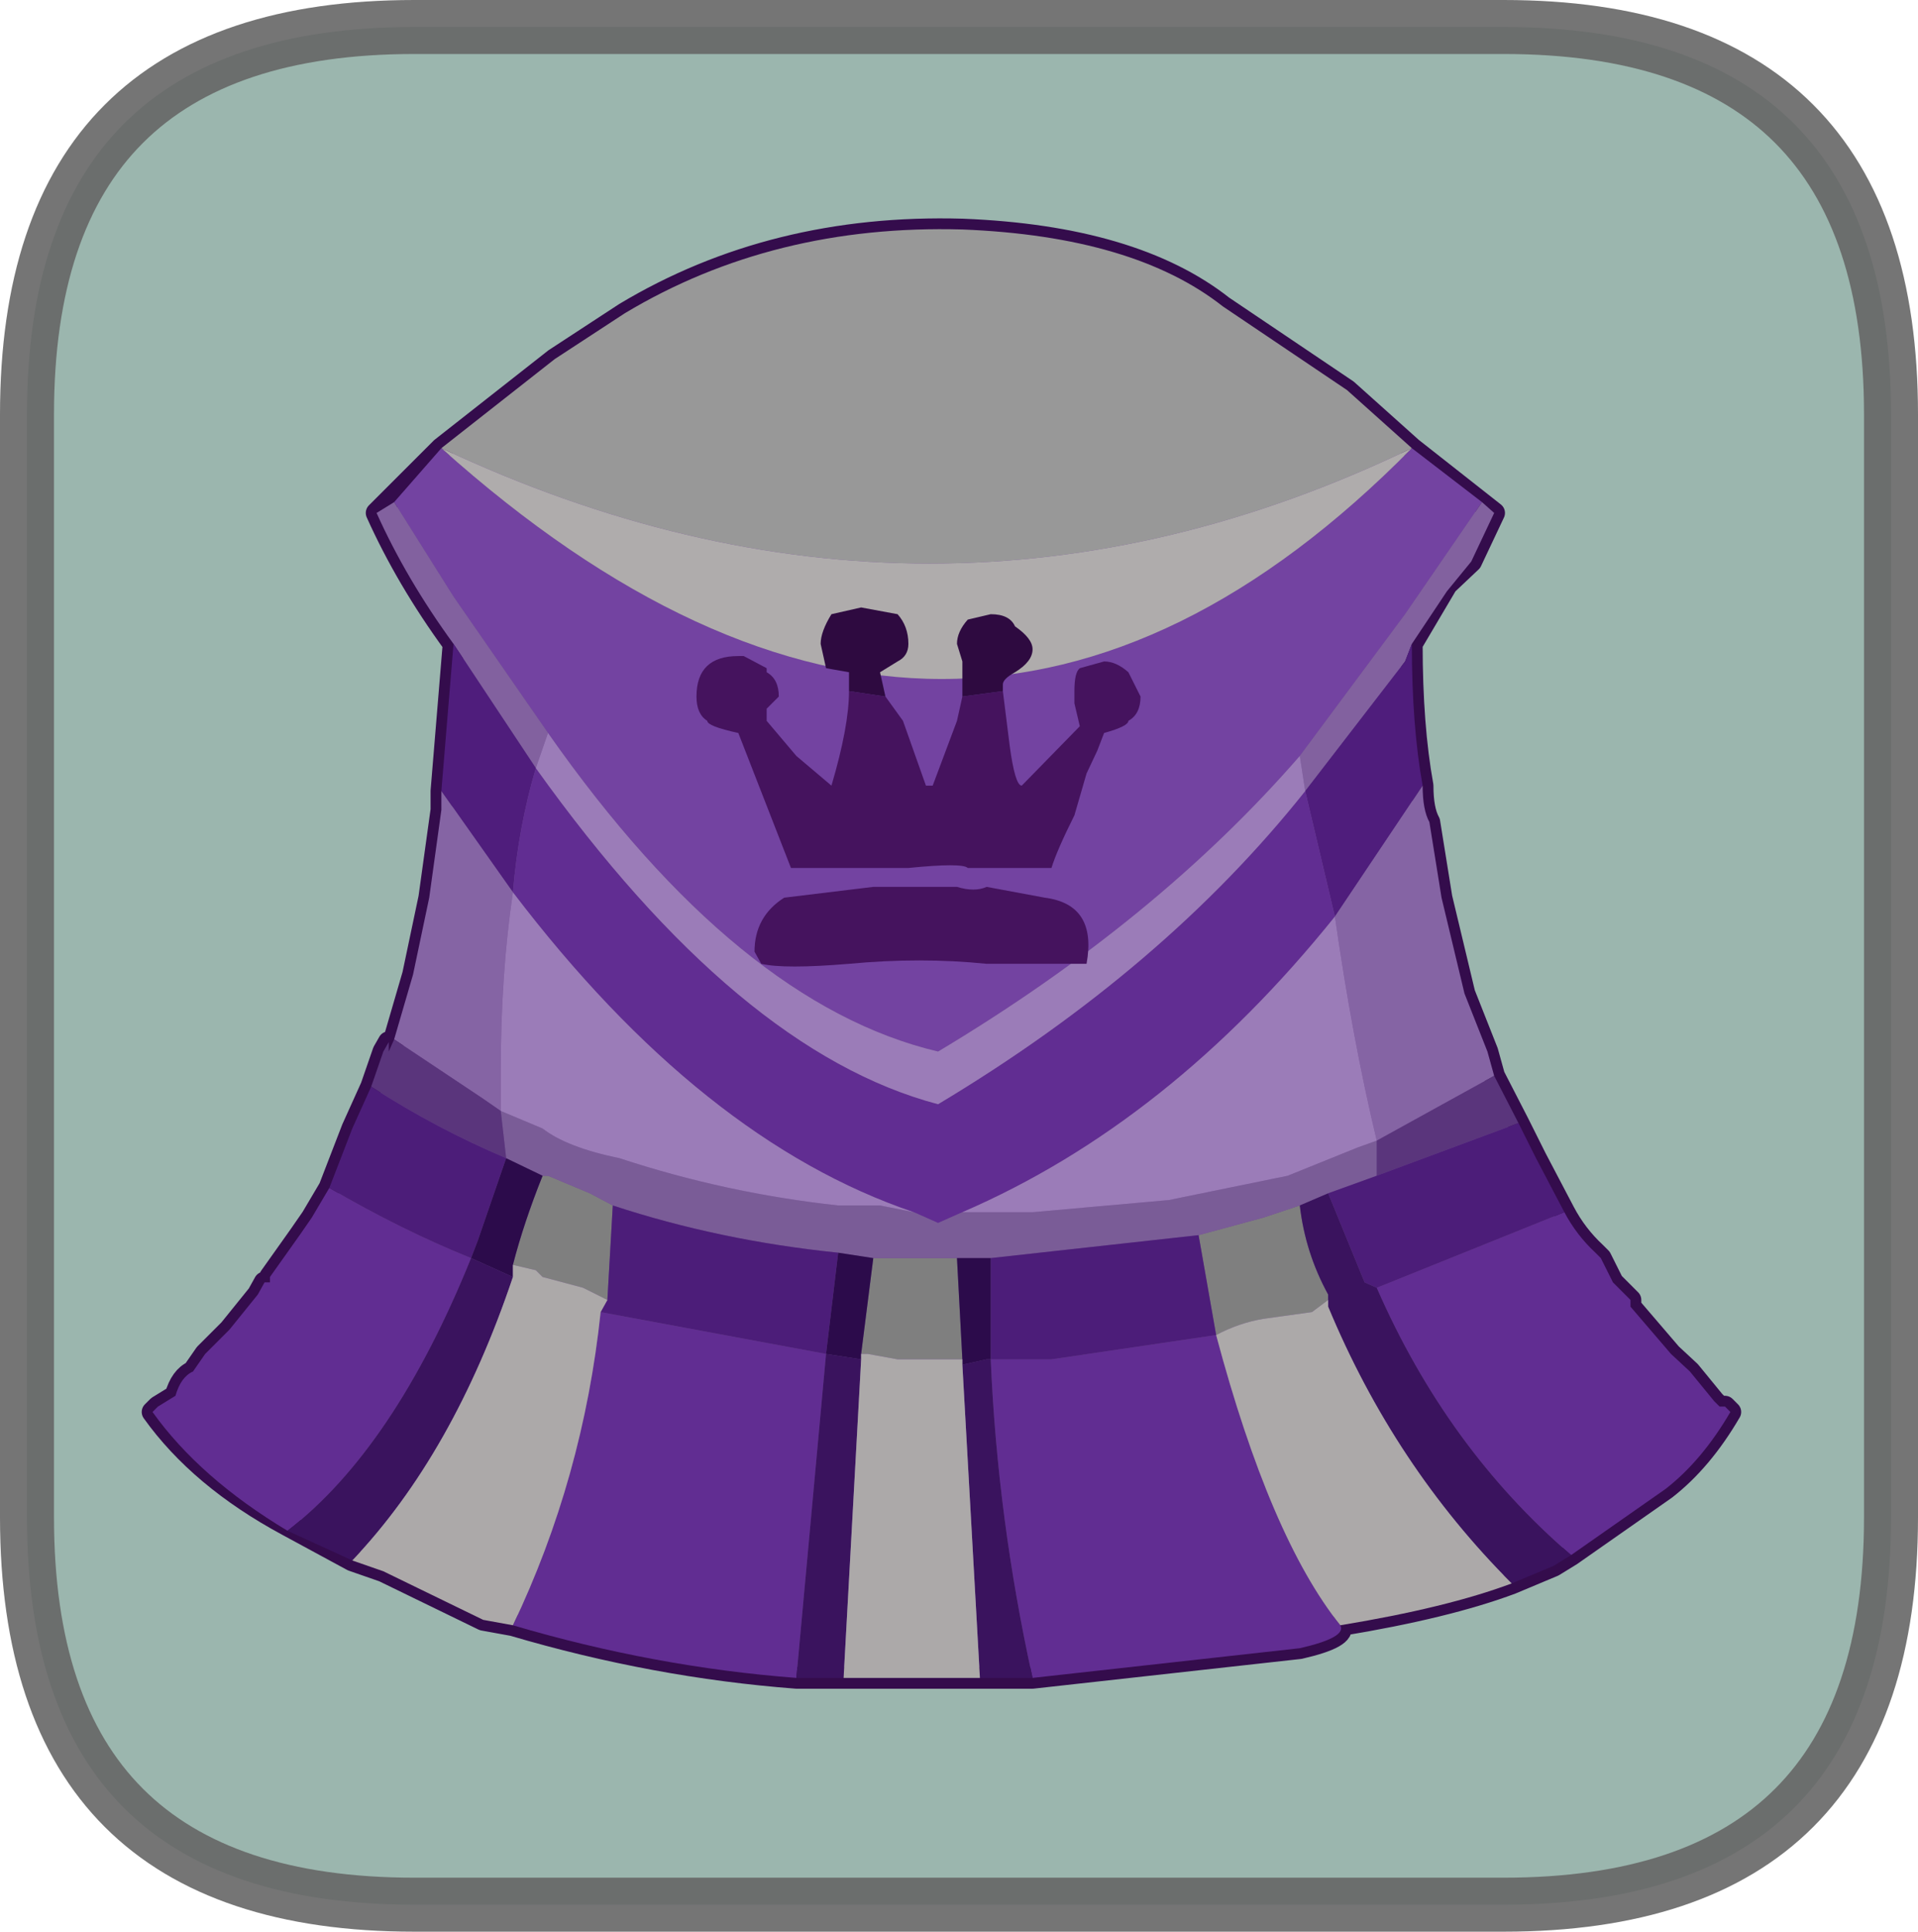 <?xml version="1.0" encoding="UTF-8" standalone="no"?>
<svg xmlns:xlink="http://www.w3.org/1999/xlink" height="71.55px" width="71.05px" xmlns="http://www.w3.org/2000/svg">
  <g transform="matrix(1.0, 0.0, 0.0, 1.0, -2.45, -2.1)">
    <path d="M58.15 3.1 Q72.5 3.1 72.5 17.45 L72.5 58.3 Q72.5 72.65 58.15 72.65 L17.8 72.65 Q3.45 72.65 3.45 58.3 L3.45 17.45 Q3.45 3.1 17.8 3.1 L58.15 3.1" fill="#cff3e8" fill-rule="evenodd" stroke="none"/>
    <path d="M56.05 23.75 L54.75 25.95 Q54.75 29.0 55.15 31.2 55.15 32.1 55.4 32.55 L55.85 35.35 56.7 38.9 57.55 41.05 57.8 41.95 58.7 43.7 59.35 45.0 60.4 47.0 Q60.85 47.85 61.55 48.5 L61.75 48.7 62.2 49.6 62.85 50.25 62.85 50.5 64.35 52.25 65.05 52.9 65.95 54.0 66.15 54.2 66.35 54.2 66.55 54.4 Q65.5 56.2 64.15 57.25 L60.65 59.7 60.0 60.1 58.45 60.75 Q56.05 61.65 52.1 62.3 52.35 62.75 50.6 63.15 L40.7 64.25 38.75 64.25 35.45 64.25 33.7 64.25 31.95 64.25 Q26.7 63.85 21.45 62.3 L20.35 62.1 16.65 60.3 15.5 59.9 13.1 58.6 Q9.85 56.85 8.1 54.4 L8.3 54.2 8.95 53.8 Q9.15 53.1 9.6 52.9 L10.05 52.25 10.95 51.35 12.0 50.05 12.25 49.6 12.45 49.6 12.45 49.4 13.55 47.85 14.0 47.2 14.65 46.1 15.5 43.9 16.2 42.35 16.65 41.05 16.85 40.7 16.85 41.05 17.05 40.6 17.75 38.2 18.35 35.35 18.8 32.1 18.8 31.4 19.25 25.95 Q17.5 23.55 16.4 21.1 L18.8 18.7 23.0 15.4 25.6 13.7 Q31.1 10.4 38.1 10.6 44.45 10.85 47.75 13.45 L52.35 16.55 54.75 18.7 57.8 21.1 56.95 22.9 56.05 23.75" fill="#9364bf" fill-rule="evenodd" stroke="none"/>
    <path d="M56.05 23.75 L54.75 25.95 Q54.75 29.0 55.15 31.2 55.15 32.1 55.4 32.55 L55.85 35.35 56.7 38.9 57.55 41.05 57.8 41.95 58.7 43.7 59.35 45.0 60.4 47.0 Q60.85 47.85 61.55 48.5 L61.75 48.7 62.2 49.6 62.85 50.25 62.85 50.5 64.35 52.25 65.05 52.9 65.95 54.0 66.15 54.2 66.35 54.2 66.55 54.4 Q65.5 56.2 64.15 57.25 L60.65 59.7 60.0 60.1 58.45 60.75 Q56.05 61.65 52.1 62.3 52.35 62.75 50.6 63.15 L40.7 64.25 38.75 64.25 35.45 64.25 33.7 64.25 31.95 64.25 Q26.7 63.85 21.45 62.3 L20.35 62.1 16.65 60.3 15.5 59.9 13.1 58.6 Q9.85 56.85 8.1 54.4 L8.3 54.2 8.95 53.8 Q9.15 53.1 9.6 52.9 L10.05 52.25 10.95 51.35 12.0 50.05 12.25 49.6 12.45 49.6 12.45 49.4 13.55 47.85 14.0 47.2 14.65 46.1 15.5 43.9 16.2 42.35 16.65 41.05 16.85 40.7 16.85 41.05 17.05 40.6 17.75 38.2 18.35 35.35 18.8 32.1 18.8 31.4 19.25 25.95 Q17.5 23.55 16.4 21.1 L18.8 18.7 23.0 15.4 25.6 13.7 Q31.1 10.4 38.1 10.6 44.45 10.85 47.75 13.45 L52.35 16.55 54.75 18.7 57.8 21.1 56.95 22.9 56.05 23.75 Z" fill="none" stroke="#451066" stroke-linecap="round" stroke-linejoin="round" stroke-width="0.8"/>
    <path d="M18.8 18.7 L23.0 15.4 25.6 13.7 Q31.1 10.4 38.1 10.6 44.45 10.85 47.75 13.45 L52.35 16.55 54.75 18.7 Q37.0 27.25 18.8 18.7" fill="#cbcbcb" fill-rule="evenodd" stroke="none"/>
    <path d="M54.75 18.7 L57.35 20.7 54.5 24.85 50.6 30.1 Q45.3 36.2 37.2 41.05 29.8 39.3 22.75 29.25 L19.25 24.2 17.05 20.7 18.8 18.7 Q37.9 35.8 54.75 18.7" fill="#995ad7" fill-rule="evenodd" stroke="none"/>
    <path d="M57.35 20.7 L57.8 21.1 56.95 22.9 56.05 24.0 54.75 25.95 54.5 26.6 50.8 31.4 50.6 30.1 54.5 24.85 57.35 20.7 M19.25 25.95 Q17.5 23.55 16.4 21.1 L17.05 20.7 19.25 24.2 22.75 29.25 22.3 30.55 19.25 25.95" fill="#ad82d4" fill-rule="evenodd" stroke="none"/>
    <path d="M54.75 25.95 Q54.75 29.0 55.15 31.2 L51.9 36.05 50.8 31.4 54.5 26.6 54.75 25.95 M18.8 31.4 L19.25 25.95 22.3 30.55 Q21.65 32.75 21.45 35.15 L18.8 31.4" fill="#6927a6" fill-rule="evenodd" stroke="none"/>
    <path d="M55.15 31.2 Q55.15 32.1 55.4 32.55 L55.85 35.35 56.7 38.9 57.55 41.05 57.8 41.95 53.45 44.35 Q52.55 40.6 51.9 36.05 L55.15 31.2 M17.05 40.6 L17.75 38.2 18.35 35.35 18.8 32.1 18.8 31.4 21.45 35.15 Q21.0 38.2 21.0 41.75 L21.0 43.25 20.35 42.8 17.05 40.6" fill="#b285db" fill-rule="evenodd" stroke="none"/>
    <path d="M60.4 47.0 Q60.85 47.85 61.55 48.5 L61.75 48.7 62.2 49.6 62.85 50.25 62.85 50.5 64.35 52.25 65.05 52.9 65.95 54.0 66.15 54.2 66.35 54.2 66.55 54.4 Q65.5 56.2 64.15 57.25 L60.65 59.7 Q56.05 55.75 53.45 49.8 L60.4 47.0 M52.1 62.3 Q52.35 62.75 50.6 63.15 L40.7 64.25 Q39.4 58.35 39.15 52.45 L39.6 52.45 41.4 52.45 47.5 51.55 Q49.5 59.05 52.1 62.3 M31.95 64.25 Q26.7 63.85 21.45 62.3 24.05 56.85 24.7 50.7 L33.05 52.25 31.95 64.25 M13.1 58.8 Q9.85 56.85 8.1 54.4 L8.3 54.2 8.95 53.8 Q9.15 53.1 9.6 52.9 L10.05 52.25 10.95 51.35 12.0 50.05 12.25 49.6 12.45 49.6 12.45 49.4 13.55 47.85 14.0 47.2 14.65 46.1 Q17.3 47.65 19.9 48.7 17.05 55.75 13.1 58.8 M50.8 31.4 L51.9 36.05 Q45.75 43.7 38.1 47.0 L37.2 47.4 36.3 47.0 Q28.45 44.35 21.45 35.15 21.65 32.75 22.3 30.55 29.8 41.05 37.2 43.0 45.55 38.0 50.8 31.4" fill="#823cc3" fill-rule="evenodd" stroke="none"/>
    <path d="M46.85 47.85 L49.25 47.2 50.6 46.75 Q50.8 48.5 51.65 50.05 L51.65 50.25 51.05 50.7 49.25 50.95 Q48.35 51.1 47.5 51.55 L46.85 47.85 M21.45 48.95 Q21.85 47.4 22.55 45.65 L22.75 45.65 24.3 46.3 25.15 46.75 24.95 50.25 24.05 49.8 22.55 49.4 22.3 49.15 21.45 48.95 M34.8 48.7 L35.9 48.7 37.9 48.7 38.1 52.45 37.65 52.45 35.7 52.45 34.6 52.25 34.35 52.25 34.8 48.7" fill="#aaa9aa" fill-rule="evenodd" stroke="none"/>
    <path d="M36.3 47.0 L37.2 47.4 38.1 47.0 40.7 47.0 45.75 46.55 50.15 45.65 52.75 44.6 53.45 44.35 53.45 45.65 51.65 46.3 50.6 46.75 49.25 47.2 46.85 47.85 39.15 48.7 38.75 48.7 37.9 48.7 35.9 48.7 34.8 48.7 33.5 48.5 Q29.1 48.05 25.15 46.75 L24.3 46.3 22.75 45.65 22.55 45.65 21.2 45.0 21.0 43.25 22.55 43.9 Q23.45 44.6 25.4 45.0 29.35 46.3 33.5 46.75 L35.05 46.75 36.3 47.0" fill="#a37bc9" fill-rule="evenodd" stroke="none"/>
    <path d="M50.8 31.4 Q45.55 38.0 37.2 43.0 29.8 41.05 22.3 30.55 L22.75 29.25 Q29.8 39.3 37.2 41.05 45.3 36.2 50.6 30.1 L50.8 31.4 M21.45 35.15 Q28.45 44.35 36.3 47.0 L35.05 46.75 33.5 46.75 Q29.35 46.3 25.4 45.0 23.45 44.6 22.55 43.9 L21.0 43.25 21.0 41.75 Q21.0 38.2 21.45 35.15 M38.1 47.0 Q45.75 43.7 51.9 36.05 52.55 40.6 53.45 44.35 L52.75 44.6 50.15 45.65 45.75 46.55 40.7 47.0 38.1 47.0" fill="#cfa6f5" fill-rule="evenodd" stroke="none"/>
    <path d="M57.8 41.95 L58.7 43.7 53.45 45.65 53.45 44.35 57.8 41.95 M16.2 42.35 L16.65 41.05 16.85 40.7 16.85 41.05 17.05 40.6 20.35 42.8 21.0 43.25 21.2 45.0 Q18.6 43.9 16.2 42.35" fill="#7847a6" fill-rule="evenodd" stroke="none"/>
    <path d="M58.7 43.7 L59.35 45.0 60.4 47.0 53.45 49.8 53.0 49.6 51.65 46.3 53.45 45.65 58.7 43.7 M14.65 46.1 L15.5 43.9 16.2 42.35 Q18.6 43.9 21.2 45.0 L20.15 48.05 19.9 48.7 Q17.3 47.65 14.65 46.1 M46.85 47.85 L47.5 51.55 41.4 52.45 39.6 52.45 39.15 52.45 39.15 48.7 46.85 47.85 M24.95 50.25 L25.15 46.75 Q29.1 48.05 33.5 48.5 L33.05 52.25 24.7 50.7 24.95 50.25" fill="#6627a1" fill-rule="evenodd" stroke="none"/>
    <path d="M60.65 59.7 L60.0 60.1 58.45 60.75 Q54.1 56.4 51.65 50.5 L51.65 50.25 51.65 50.05 Q50.8 48.5 50.6 46.75 L51.65 46.3 53.0 49.6 53.45 49.8 Q56.05 55.75 60.65 59.7 M40.7 64.25 L38.75 64.25 38.1 52.65 39.0 52.45 39.15 52.45 Q39.4 58.35 40.7 64.25 M33.7 64.25 L31.95 64.25 33.05 52.25 34.35 52.45 33.7 64.25 M15.5 59.9 L13.1 58.8 Q17.05 55.75 19.9 48.7 L21.45 49.4 Q19.25 55.95 15.5 59.9" fill="#4d197e" fill-rule="evenodd" stroke="none"/>
    <path d="M19.9 48.7 L20.15 48.05 21.2 45.0 22.55 45.65 Q21.85 47.4 21.45 48.95 L21.45 49.4 19.9 48.7 M33.5 48.5 L34.8 48.7 34.35 52.25 34.35 52.45 33.05 52.25 33.5 48.5 M37.9 48.7 L38.75 48.7 39.15 48.7 39.15 52.45 39.0 52.45 38.1 52.65 38.1 52.45 37.9 48.7" fill="#3b0f64" fill-rule="evenodd" stroke="none"/>
    <path d="M58.45 60.75 Q56.05 61.65 52.1 62.3 49.5 59.05 47.5 51.55 48.35 51.1 49.25 50.95 L51.05 50.7 51.65 50.25 51.65 50.5 Q54.1 56.4 58.45 60.75 M38.75 64.25 L35.45 64.25 33.7 64.25 34.35 52.45 34.35 52.25 34.6 52.25 35.7 52.45 37.65 52.45 38.1 52.45 38.1 52.65 38.75 64.25 M21.45 62.3 L20.35 62.1 16.65 60.3 15.5 59.9 Q19.25 55.95 21.45 49.4 L21.45 48.95 22.3 49.15 22.55 49.4 24.05 49.8 24.95 50.25 24.7 50.7 Q24.05 56.85 21.45 62.3" fill="#e5e1e1" fill-rule="evenodd" stroke="none"/>
    <path d="M18.8 18.7 Q37.0 27.25 54.75 18.7 37.9 35.8 18.8 18.7" fill="#e9e5e5" fill-rule="evenodd" stroke="none"/>
    <path d="M39.6 27.7 L39.85 29.7 Q40.05 31.2 40.3 31.2 L42.45 29.0 42.25 28.15 42.25 27.7 Q42.25 27.0 42.45 26.85 L43.35 26.6 Q43.8 26.6 44.25 27.0 L44.7 27.9 Q44.7 28.55 44.25 28.8 44.25 29.0 43.35 29.25 L43.1 29.9 42.7 30.75 42.25 32.3 Q41.6 33.6 41.4 34.25 L41.15 34.25 39.6 34.25 38.3 34.25 Q38.1 34.05 36.1 34.25 L33.9 34.25 31.75 34.25 29.8 29.25 Q28.65 29.0 28.65 28.8 28.25 28.55 28.25 27.9 28.25 26.4 29.8 26.4 L30.0 26.4 30.85 26.85 30.85 27.0 Q31.3 27.25 31.3 27.9 L30.85 28.35 30.85 28.8 31.95 30.1 33.25 31.2 Q33.9 29.0 33.9 27.7 L35.25 27.9 35.9 28.8 36.75 31.2 37.0 31.2 37.9 28.8 38.1 27.9 39.6 27.7 M42.7 37.8 L39.0 37.8 Q36.55 37.55 33.9 37.8 31.5 38.0 30.65 37.8 L30.4 37.35 Q30.4 36.05 31.5 35.35 L34.8 34.95 37.9 34.95 Q38.55 35.15 39.0 34.95 L41.15 35.35 Q43.1 35.6 42.7 37.8" fill="#5c1a7e" fill-rule="evenodd" stroke="none"/>
    <path d="M33.9 27.7 L33.9 27.0 33.05 26.85 32.85 25.95 Q32.85 25.5 33.25 24.85 L34.35 24.6 35.7 24.85 Q36.1 25.3 36.1 25.95 36.1 26.4 35.7 26.6 L35.05 27.0 35.25 27.9 33.9 27.7 M38.1 27.9 L38.1 27.0 38.1 26.6 37.9 25.95 Q37.9 25.5 38.3 25.05 L39.15 24.85 Q39.85 24.85 40.05 25.3 40.7 25.75 40.7 26.15 40.7 26.6 40.05 27.0 39.6 27.25 39.6 27.45 L39.6 27.7 38.1 27.9" fill="#3d0e56" fill-rule="evenodd" stroke="none"/>
    <path d="M58.15 3.1 Q72.5 3.1 72.5 17.45 L72.5 58.3 Q72.5 72.65 58.15 72.65 L17.8 72.65 Q3.45 72.65 3.45 58.3 L3.45 17.45 Q3.45 3.1 17.8 3.1 L58.15 3.1" fill="#000000" fill-opacity="0.251" fill-rule="evenodd" stroke="none"/>
    <path d="M58.15 3.1 L17.8 3.1 Q3.45 3.1 3.45 17.45 L3.45 58.3 Q3.45 72.65 17.8 72.65 L58.15 72.65 Q72.5 72.65 72.5 58.3 L72.5 17.45 Q72.5 3.1 58.15 3.1 Z" fill="none" stroke="#666666" stroke-linecap="round" stroke-linejoin="round" stroke-opacity="0.902" stroke-width="2.0"/>
  </g>
</svg>
